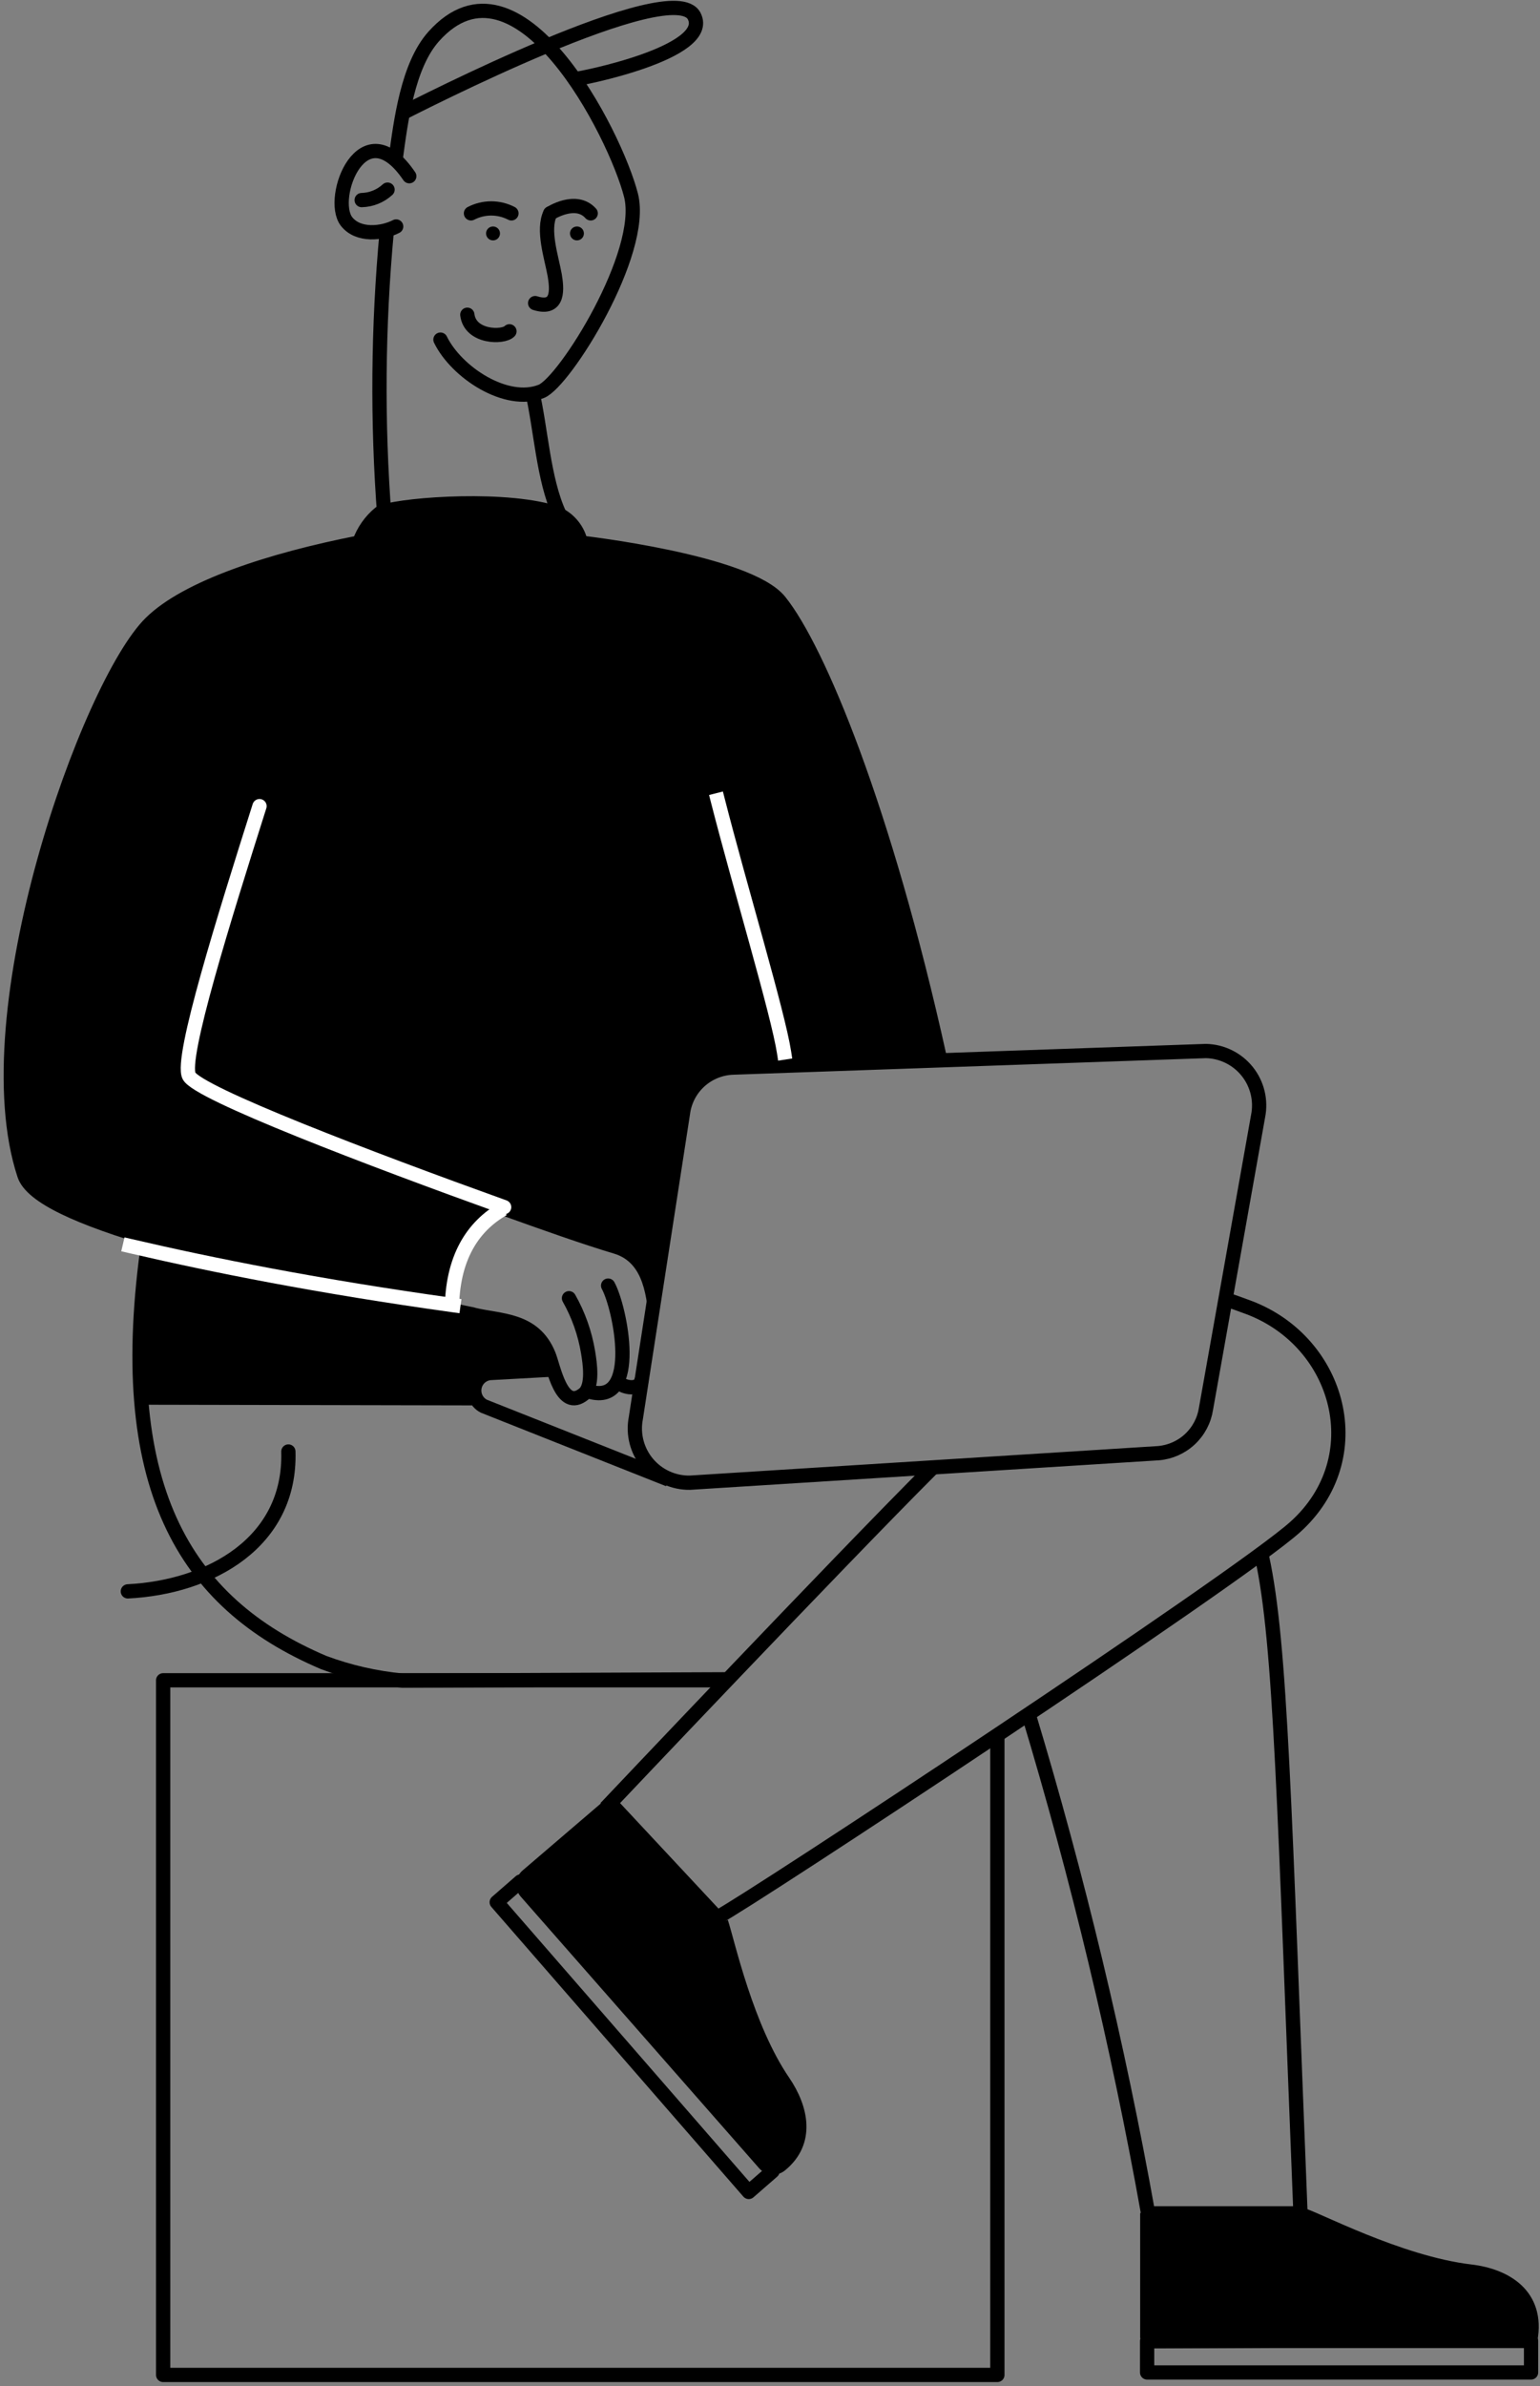 <svg width="286" height="443" viewBox="0 0 286 443" fill="none" xmlns="http://www.w3.org/2000/svg">
<rect x="0" y="0" width="286" height="443" fill="#808080" stroke="none"/>
<path d="M87.65 260.477H26.358H26.174C25.593 250.659 26.078 240.807 27.621 231.094V231.094C41.574 235.282 61.131 239.656 84.57 244.522L87.835 245.2C92.886 246.463 99.108 245.939 101.849 252.623C102.095 253.208 102.373 254.224 102.711 255.333H102.095L90.915 255.857C90.377 255.874 89.852 256.024 89.387 256.293C88.921 256.562 88.529 256.942 88.245 257.4C87.962 257.857 87.796 258.377 87.762 258.914C87.728 259.451 87.827 259.988 88.051 260.477H87.65Z" fill="black"/>
<path d="M92.64 225.427C89.788 227.432 87.54 230.181 86.14 233.373C84.739 236.566 84.239 240.081 84.694 243.537V244.276C61.255 239.41 41.574 235.036 27.744 230.847C13.915 226.659 5.907 222.932 4.614 219.02C-5.335 188.867 16.595 127.883 28.083 116.549C34.767 109.988 50.198 104.875 66.83 101.641C67.578 99.508 68.9 97.622 70.649 96.19C70.885 96.065 71.133 95.962 71.388 95.882C81.49 93.833 91.901 93.833 102.003 95.882C102.599 96.038 103.177 96.255 103.728 96.529C104.818 96.972 105.777 97.685 106.515 98.601C107.254 99.517 107.747 100.606 107.948 101.765C107.948 101.765 139.056 105.276 144.908 112.637C151.93 121.384 164.25 151.537 174.476 197.799L136.068 199.093C133.768 199.192 131.577 200.104 129.885 201.666C128.193 203.228 127.11 205.339 126.828 207.624L120.668 246.186C120.083 240.857 119.682 234.42 114.015 232.726C108.348 231.032 100.925 228.414 92.64 225.427Z" fill="black"/>
<path d="M240.942 410.904H241.496V411.151C243.96 411.705 259.668 420.175 273.066 421.746C279.504 422.516 285.571 426.058 284.154 434.066H213.068V410.75L240.942 410.904Z" fill="black"/>
<path d="M132.988 356.327C134.435 360.177 138.316 376.039 145.308 386.48C148.942 391.808 150.236 398.8 143.213 403.02L96.675 349.304L113.676 334.52C119.809 342.096 126.391 349.296 133.388 356.08L132.988 356.327Z" fill="black"/>
<path d="M135.236 311.944H30.3V440.903H185.225V322.046" stroke="black" stroke-width="2.649" stroke-linejoin="round"/>
<path d="M87.958 244.061C39.849 234.143 7.201 226.197 4.521 218.127C-5.427 187.974 16.502 126.959 27.991 115.655C34.674 109.064 50.105 103.982 66.737 100.717C67.486 98.584 68.807 96.698 70.556 95.266C72.928 93.849 91.593 92.186 101.911 94.865C103.365 95.165 104.7 95.881 105.755 96.925C106.811 97.969 107.54 99.297 107.855 100.748C107.855 100.748 138.963 104.259 144.815 111.651C151.868 120.429 164.219 149.813 174.506 196.321" stroke="black" stroke-width="2.649" stroke-linejoin="round"/>
<path d="M27.621 230.109C20.999 275.693 33.997 297.53 60.115 308.649C64.833 310.407 69.763 311.536 74.776 312.006L135.267 311.759" stroke="black" stroke-width="2.649" stroke-miterlimit="10"/>
<path d="M234.381 289.09C237.893 305.168 238.509 335.475 241.558 411.921" stroke="black" stroke-width="2.649" stroke-miterlimit="10"/>
<path d="M233.642 207.225L223.971 261.525C223.641 263.689 222.593 265.68 220.995 267.177C219.398 268.674 217.343 269.59 215.162 269.779L128.121 275.262C126.624 275.284 125.141 274.973 123.779 274.35C122.417 273.727 121.212 272.808 120.25 271.661C119.288 270.513 118.594 269.165 118.219 267.716C117.844 266.266 117.797 264.751 118.081 263.281L126.828 206.701C127.111 204.419 128.195 202.311 129.887 200.754C131.58 199.197 133.77 198.292 136.068 198.2L223.971 195.12C225.448 195.154 226.899 195.511 228.223 196.167C229.547 196.822 230.711 197.76 231.633 198.914C232.555 200.068 233.213 201.41 233.56 202.846C233.907 204.282 233.935 205.777 233.642 207.225Z" stroke="black" stroke-width="2.649" stroke-miterlimit="10"/>
<path d="M124.179 274.677L89.868 261.063C89.24 260.746 88.731 260.235 88.417 259.606C88.102 258.976 88 258.262 88.125 257.569C88.249 256.877 88.594 256.243 89.108 255.763C89.622 255.282 90.278 254.981 90.977 254.903L102.188 254.287" stroke="black" stroke-width="2.649" stroke-miterlimit="10"/>
<path d="M26.82 259.46L87.65 259.584" stroke="black" stroke-width="2.649" stroke-miterlimit="10"/>
<path d="M87.866 244.061C92.918 245.293 99.139 244.8 101.88 251.484C102.804 253.671 104.252 262.202 108.441 258.783C110.196 257.336 109.549 253.055 109.211 251.022C108.627 247.503 107.428 244.115 105.669 241.012" stroke="black" stroke-width="2.649" stroke-miterlimit="10" stroke-linecap="round"/>
<path d="M112.937 238.67C115.185 242.736 118.912 260.969 109.549 258.382" stroke="black" stroke-width="2.649" stroke-miterlimit="10" stroke-linecap="round"/>
<path d="M115.124 256.719C115.124 257.243 118.481 258.444 119.097 256.38" stroke="black" stroke-width="2.649" stroke-miterlimit="10" stroke-linecap="round"/>
<path d="M145.616 195.397C144.477 188.036 137.393 164.597 133.296 148.55" stroke="white" stroke-width="2.649" stroke-miterlimit="10" stroke-linecap="square"/>
<path d="M83.924 243.352C83.924 233.557 87.774 227.674 93.441 224.44" stroke="white" stroke-width="2.649" stroke-miterlimit="10"/>
<path d="M53.555 269.47C54.048 286.349 39.048 294.665 23.741 295.435" stroke="black" stroke-width="2.649" stroke-miterlimit="10" stroke-linecap="round"/>
<path d="M73.482 29.508C74.437 22.517 75.7 12.168 80.566 6.747C96.182 -10.686 114.261 24.826 117.187 36.253C119.898 46.941 104.867 70.934 100.525 72.659C94.026 75.246 84.755 69.117 81.798 63.049" stroke="black" stroke-width="2.649" stroke-miterlimit="10" stroke-linecap="round"/>
<path d="M71.388 96.005C70.038 78.356 70.182 60.624 71.819 42.999" stroke="black" stroke-width="2.649" stroke-miterlimit="10"/>
<path d="M98.769 72.35C100.494 79.65 100.863 88.921 103.912 95.512" stroke="black" stroke-width="2.649" stroke-miterlimit="10"/>
<path d="M76.008 32.712C67.384 20.022 61.039 36.716 64.335 41.089C66.491 43.892 71.018 43.369 73.575 42.044" stroke="black" stroke-width="2.649" stroke-miterlimit="10" stroke-linecap="round"/>
<path d="M106.623 14.693C107.67 14.693 132.403 9.765 128.922 2.989C124.949 -4.772 77.332 19.714 74.468 21.131" stroke="black" stroke-width="2.649" stroke-miterlimit="10"/>
<path d="M71.973 35.205C70.659 36.413 68.952 37.103 67.168 37.146" stroke="black" stroke-width="2.649" stroke-miterlimit="10" stroke-linecap="round"/>
<path d="M91.562 44.631C92.276 44.631 92.855 44.052 92.855 43.337C92.855 42.623 92.276 42.044 91.562 42.044C90.847 42.044 90.268 42.623 90.268 43.337C90.268 44.052 90.847 44.631 91.562 44.631Z" fill="black"/>
<path d="M107.147 44.631C107.861 44.631 108.44 44.052 108.44 43.337C108.44 42.623 107.861 42.044 107.147 42.044C106.432 42.044 105.853 42.623 105.853 43.337C105.853 44.052 106.432 44.631 107.147 44.631Z" fill="black"/>
<path d="M102.188 39.61C100.679 42.69 102.435 47.803 103.02 51.099C103.389 53.347 103.975 57.721 99.385 56.273" stroke="black" stroke-width="2.649" stroke-miterlimit="10" stroke-linecap="round"/>
<path d="M240.942 410.904H213.222C207.609 379.567 200.184 348.581 190.985 318.104" stroke="black" stroke-width="2.649" stroke-miterlimit="10"/>
<path d="M241.558 411.12C244.022 411.675 259.73 420.145 273.128 421.715C279.596 422.485 285.694 426.089 284.216 434.313L213.099 434.651" stroke="black" stroke-width="2.649" stroke-linecap="round" stroke-linejoin="round"/>
<path d="M213.037 440.442H284.339V434.59H213.037V440.442Z" stroke="black" stroke-width="2.649" stroke-linecap="round" stroke-linejoin="round"/>
<path d="M213.068 410.842V434.096" stroke="black" stroke-width="2.649" stroke-miterlimit="10"/>
<path d="M133.912 356.85C135.206 360.824 138.594 376.439 145.493 386.511C148.819 391.408 150.205 397.63 144.939 401.911C144.517 402.258 143.977 402.429 143.432 402.389C142.888 402.349 142.379 402.1 142.013 401.695L97.691 351.214C97.333 350.799 97.152 350.26 97.186 349.713C97.221 349.166 97.469 348.655 97.876 348.288L113.061 335.29" fill="black"/>
<path d="M133.912 356.85C135.206 360.824 138.594 376.439 145.493 386.511C148.819 391.408 150.205 397.63 144.939 401.911C144.517 402.258 143.977 402.429 143.432 402.389C142.888 402.349 142.379 402.1 142.013 401.695L97.691 351.214C97.333 350.799 97.152 350.26 97.186 349.713C97.221 349.166 97.469 348.655 97.876 348.288L113.061 335.29" stroke="black" stroke-width="2.649" stroke-miterlimit="10"/>
<path d="M86.788 58.429C87.312 62.71 93.502 62.71 94.611 61.509" stroke="black" stroke-width="2.649" stroke-miterlimit="10" stroke-linecap="round"/>
<path d="M48.195 149.659C41.635 170.356 33.442 196.505 35.105 199.739C36.769 202.973 68.677 215.139 93.625 224.102" stroke="white" stroke-width="2.649" stroke-miterlimit="10" stroke-linecap="round"/>
<path d="M84.201 242.306C59.16 238.825 39.294 234.852 24.11 231.31" stroke="white" stroke-width="2.649" stroke-miterlimit="10" stroke-linecap="square"/>
<path d="M227.082 241.042C228.746 241.566 230.378 242.151 232.01 242.767C248.889 249.204 254.772 270.672 240.542 283.484C229.762 293.186 138.902 353.062 133.173 355.988L113.338 334.736C113.338 334.736 155.195 290.507 173.028 272.674" stroke="black" stroke-width="2.649" stroke-miterlimit="10"/>
<path d="M102.188 39.611C102.188 39.611 106.962 36.531 109.703 39.611" stroke="black" stroke-width="2.649" stroke-miterlimit="10" stroke-linecap="round"/>
<path d="M87.466 39.611C88.626 39.009 89.915 38.694 91.223 38.694C92.531 38.694 93.82 39.009 94.981 39.611" stroke="black" stroke-width="2.649" stroke-linecap="round" stroke-linejoin="round"/>
<path d="M92.247 353.144L139.053 406.932L143.468 403.09L96.661 349.302L92.247 353.144Z" stroke="black" stroke-width="2.649" stroke-linecap="round" stroke-linejoin="round"/>
</svg>
